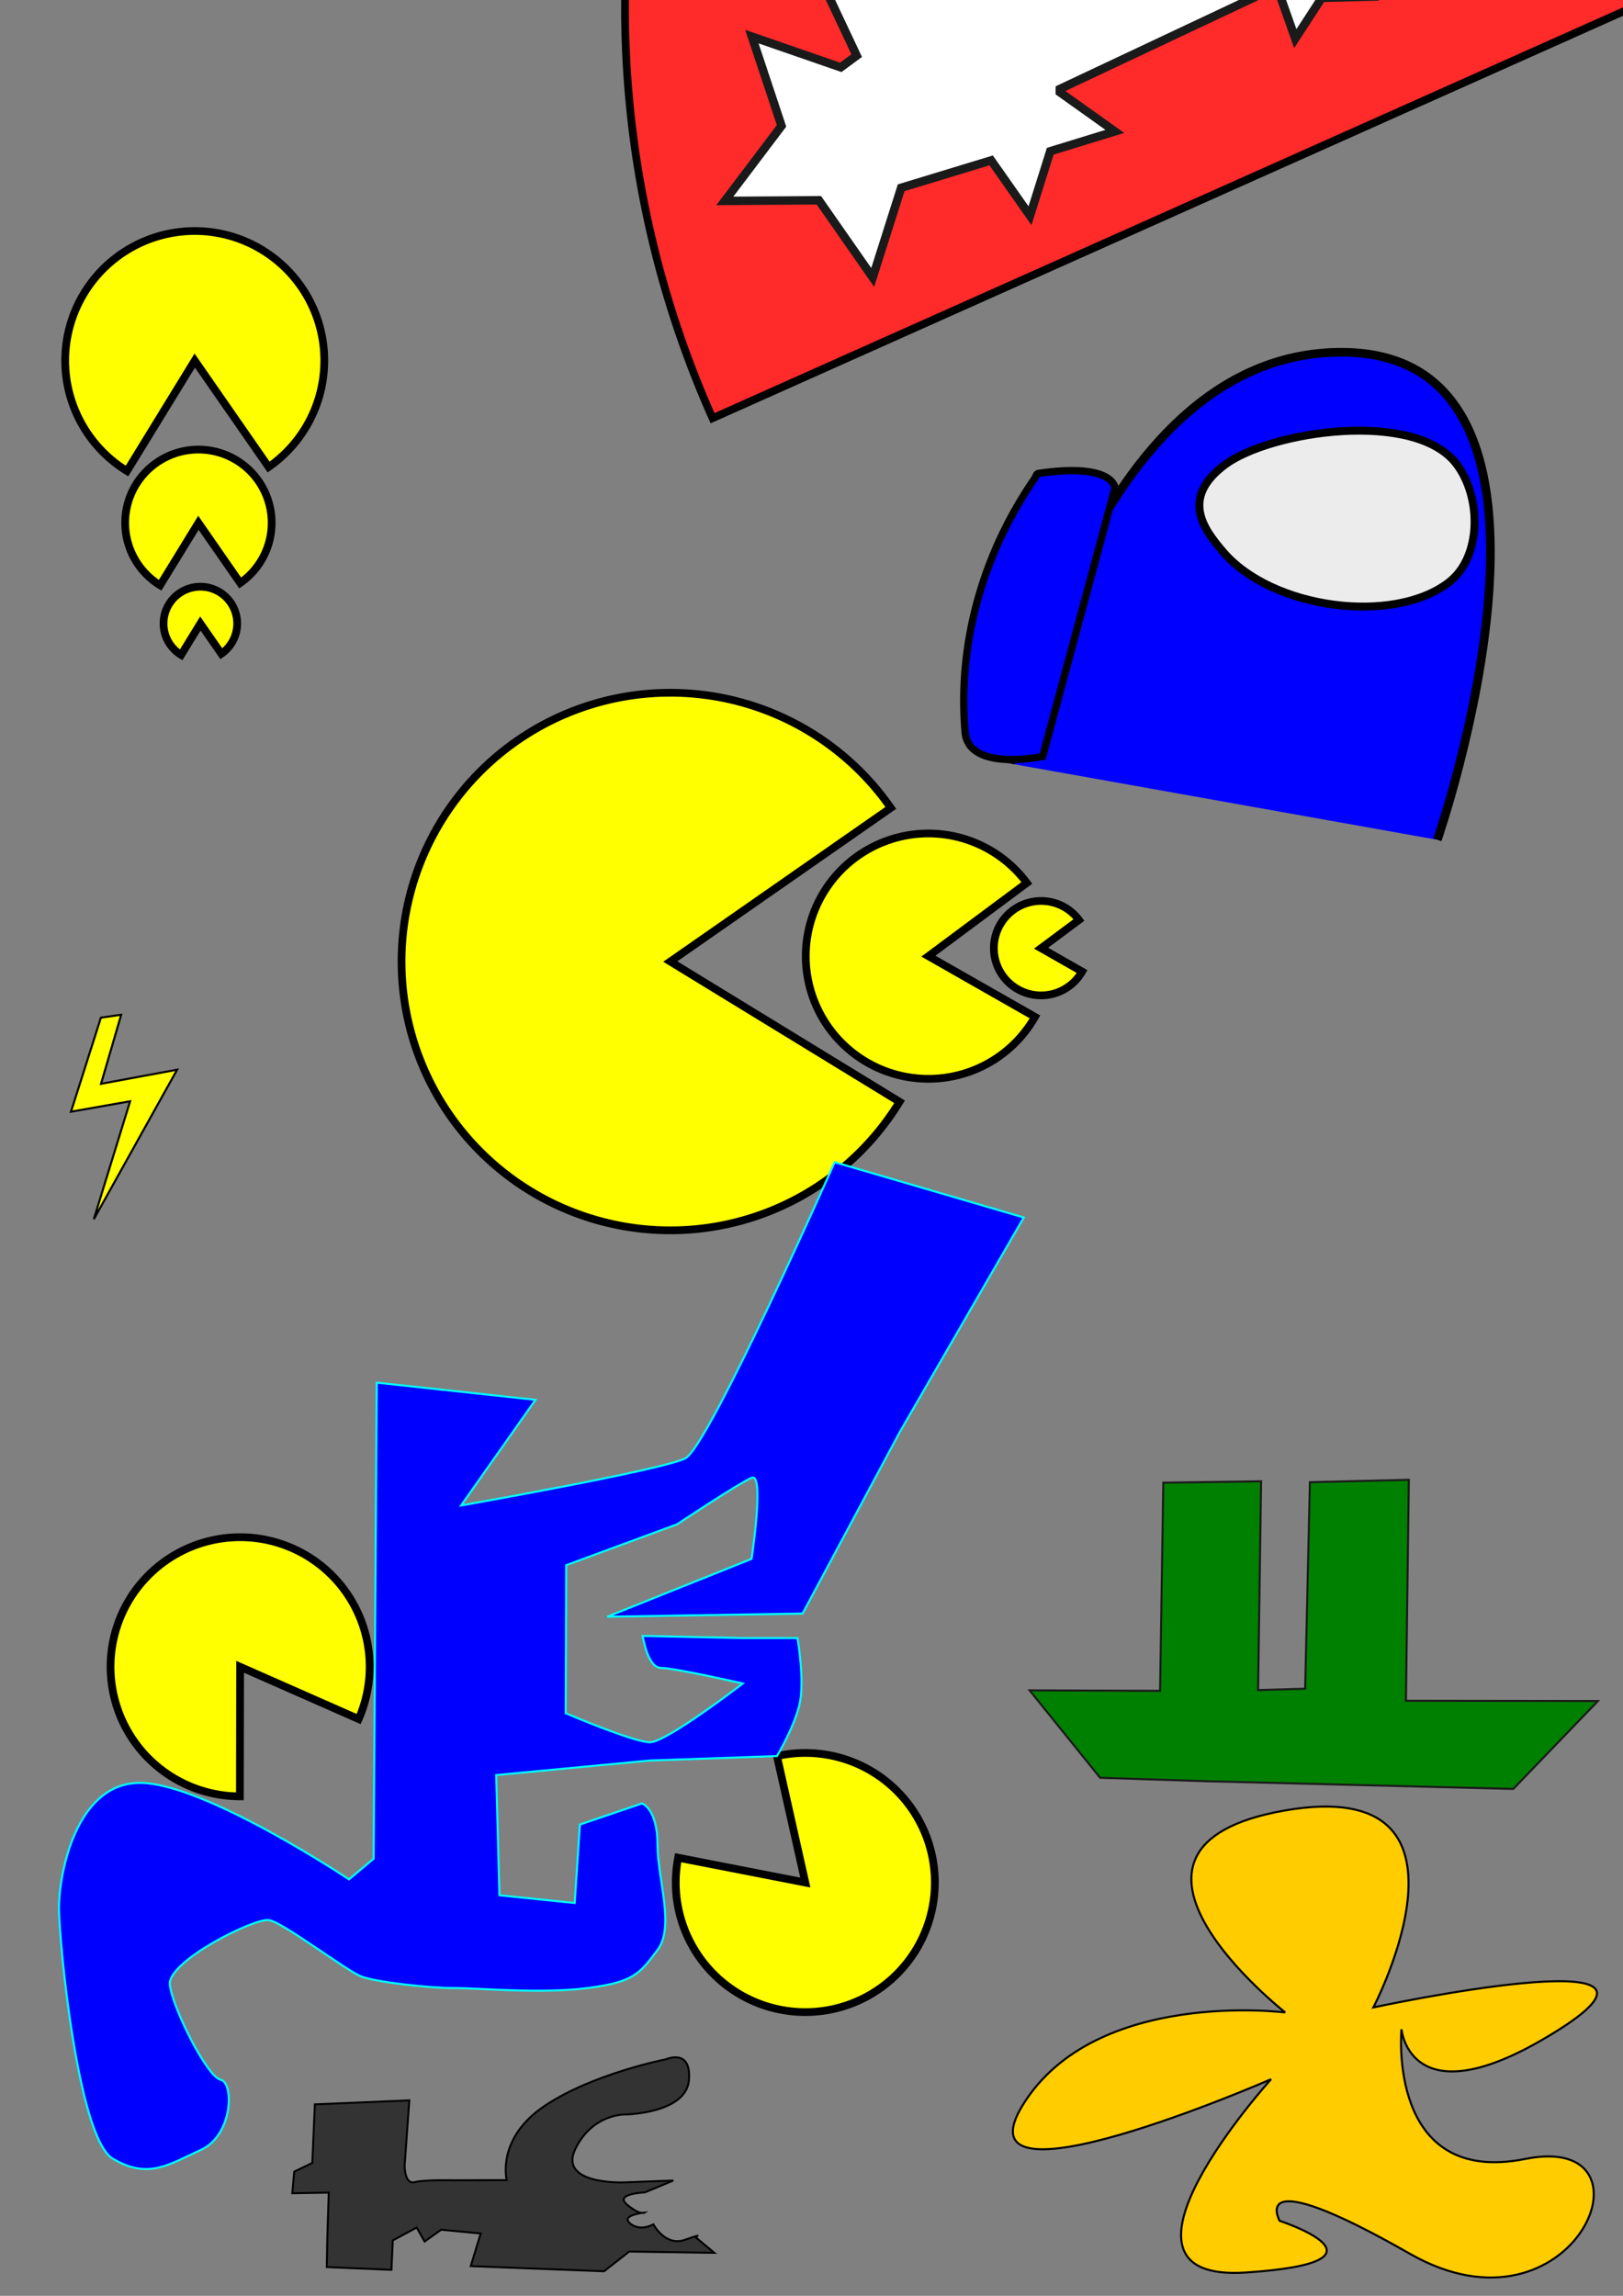 <?xml version="1.0" encoding="UTF-8" standalone="no"?>
<!-- Created with Inkscape (http://www.inkscape.org/) -->

<svg
   width="210mm"
   height="297mm"
   viewBox="0 0 210 297"
   version="1.1"
   id="svg5"
   inkscape:version="1.1.2 (0a00cf5339, 2022-02-04)"
   sodipodi:docname="TestPluma.svg"
   xmlns:inkscape="http://www.inkscape.org/namespaces/inkscape"
   xmlns:sodipodi="http://sodipodi.sourceforge.net/DTD/sodipodi-0.dtd"
   xmlns="http://www.w3.org/2000/svg"
   xmlns:svg="http://www.w3.org/2000/svg">
  <rect x="0" y="0" width="210" height="297" fill="#808080" stroke="none"/>
  <sodipodi:namedview
     id="namedview7"
     pagecolor="#ffffff"
     bordercolor="#666666"
     borderopacity="1.0"
     inkscape:pageshadow="2"
     inkscape:pageopacity="0.0"
     inkscape:pagecheckerboard="0"
     inkscape:document-units="mm"
     showgrid="false"
     inkscape:zoom="0.34832351"
     inkscape:cx="572.74342"
     inkscape:cy="24.402602"
     inkscape:window-width="1920"
     inkscape:window-height="962"
     inkscape:window-x="0"
     inkscape:window-y="0"
     inkscape:window-maximized="1"
     inkscape:current-layer="layer2" />
  <defs
     id="defs2" />
  <g
     inkscape:label="Capa 1"
     inkscape:groupmode="layer"
     id="layer1">
    <path
       style="fill:#ffff00;fill-rule:evenodd;stroke:#000000;stroke-width:1;stroke-miterlimit:4;stroke-dasharray:none"
       id="path31"
       d="m 130.848,129.393 a 34.773,34.773 0 0 1 -36.733,19.468 34.773,34.773 0 0 1 -29.139,-29.651 34.773,34.773 0 0 1 20.104,-36.388 34.773,34.773 0 0 1 40.612,8.886 L 99.428,114.496 Z"
       sodipodi:type="arc"
       sodipodi:arc-type="slice"
       sodipodi:start="0.44273078"
       sodipodi:end="5.5685251"
       sodipodi:ry="34.772789"
       sodipodi:rx="34.772789"
       sodipodi:cy="114.49641"
       sodipodi:cx="99.428123"
       transform="rotate(6.085)" />
    <path
       style="fill:#ffff00;fill-rule:evenodd;stroke:#000000;stroke-width:1;stroke-miterlimit:4;stroke-dasharray:none"
       id="path31-6"
       sodipodi:type="arc"
       sodipodi:arc-type="slice"
       sodipodi:start="0.44273078"
       sodipodi:end="5.5685251"
       sodipodi:ry="16.762159"
       sodipodi:rx="16.762159"
       sodipodi:cy="-30.066154"
       sodipodi:cx="43.668545"
       transform="rotate(96.17)"
       d="m 58.815,-22.885 a 16.762,16.762 0 0 1 -17.707,9.384 16.762,16.762 0 0 1 -14.046,-14.293 16.762,16.762 0 0 1 9.691,-17.541 16.762,16.762 0 0 1 19.577,4.284 l -12.661,10.985 z" />
    <path
       style="fill:#ffff00;fill-rule:evenodd;stroke:#000000;stroke-width:1;stroke-miterlimit:4;stroke-dasharray:none"
       id="path31-7"
       sodipodi:type="arc"
       sodipodi:arc-type="slice"
       sodipodi:start="0.44273078"
       sodipodi:end="5.5685251"
       sodipodi:ry="15.869155"
       sodipodi:rx="15.869155"
       sodipodi:cy="114.32713"
       sodipodi:cx="129.07477"
       transform="rotate(4.305)"
       d="m 143.414,121.126 a 15.869,15.869 0 0 1 -16.764,8.884 15.869,15.869 0 0 1 -13.298,-13.532 15.869,15.869 0 0 1 9.175,-16.606 15.869,15.869 0 0 1 18.534,4.055 l -11.986,10.4 z" />
    <path
       style="fill:#ffff00;fill-rule:evenodd;stroke:#000000;stroke-width:1;stroke-miterlimit:4;stroke-dasharray:none"
       id="path31-7-8"
       sodipodi:type="arc"
       sodipodi:arc-type="slice"
       sodipodi:start="0.44273078"
       sodipodi:end="5.5685251"
       sodipodi:ry="6.1090369"
       sodipodi:rx="6.1090369"
       sodipodi:cy="112.20432"
       sodipodi:cx="143.53336"
       transform="rotate(4.305)"
       d="m 149.053,114.821 a 6.109,6.109 0 0 1 -6.453,3.42 6.109,6.109 0 0 1 -5.119,-5.209 6.109,6.109 0 0 1 3.532,-6.393 6.109,6.109 0 0 1 7.135,1.561 l -4.614,4.004 z" />
    <path
       style="fill:#ffff00;fill-rule:evenodd;stroke:#000000;stroke-width:1;stroke-miterlimit:4;stroke-dasharray:none"
       id="path12627"
       sodipodi:type="arc"
       sodipodi:arc-type="slice"
       sodipodi:start="0.44273078"
       sodipodi:end="5.5685251"
       sodipodi:ry="9.4766359"
       sodipodi:rx="9.4766359"
       sodipodi:cy="-32.794476"
       sodipodi:cx="64.485016"
       transform="rotate(96.17)"
       d="m 73.048,-28.735 a 9.477,9.477 0 0 1 -10.011,5.306 9.477,9.477 0 0 1 -7.941,-8.081 9.477,9.477 0 0 1 5.479,-9.917 9.477,9.477 0 0 1 11.068,2.422 l -7.158,6.211 z" />
    <path
       style="fill:#ffff00;fill-rule:evenodd;stroke:#000000;stroke-width:1;stroke-miterlimit:4;stroke-dasharray:none"
       id="path12629"
       sodipodi:type="arc"
       sodipodi:arc-type="slice"
       sodipodi:start="0.44273078"
       sodipodi:end="5.5685251"
       sodipodi:ry="4.7632699"
       sodipodi:rx="4.7632699"
       sodipodi:cy="-34.444935"
       sodipodi:cx="77.410065"
       transform="rotate(96.17)"
       d="m 81.714,-32.404 a 4.763,4.763 0 0 1 -5.032,2.667 4.763,4.763 0 0 1 -3.992,-4.062 4.763,4.763 0 0 1 2.754,-4.985 4.763,4.763 0 0 1 5.563,1.217 l -3.598,3.122 z" />
    <path
       style="fill:#ffff00;fill-rule:evenodd;stroke:#000000;stroke-width:1;stroke-miterlimit:4;stroke-dasharray:none"
       id="path12631"
       sodipodi:type="arc"
       sodipodi:arc-type="slice"
       sodipodi:start="0.44273078"
       sodipodi:end="5.5685251"
       sodipodi:ry="16.762159"
       sodipodi:rx="16.762159"
       sodipodi:cy="63.948967"
       sodipodi:cx="208.25533"
       transform="rotate(64.731)"
       d="m 223.401,71.13 a 16.762,16.762 0 0 1 -17.707,9.384 16.762,16.762 0 0 1 -14.046,-14.293 16.762,16.762 0 0 1 9.691,-17.541 16.762,16.762 0 0 1 19.577,4.284 l -12.661,10.985 z" />
    <path
       style="fill:#ffff00;fill-rule:evenodd;stroke:#000000;stroke-width:1;stroke-miterlimit:4;stroke-dasharray:none"
       id="path12633"
       sodipodi:type="arc"
       sodipodi:arc-type="slice"
       sodipodi:start="0.44273078"
       sodipodi:end="5.5685251"
       sodipodi:ry="16.762159"
       sodipodi:rx="16.762159"
       sodipodi:cy="-67.882935"
       sodipodi:cx="-256.04361"
       transform="rotate(-128.013)"
       d="m -240.898,-60.702 a 16.762,16.762 0 0 1 -17.707,9.384 16.762,16.762 0 0 1 -14.046,-14.293 16.762,16.762 0 0 1 9.691,-17.541 16.762,16.762 0 0 1 19.577,4.284 l -12.661,10.985 z" />
    <path
       style="fill:#0000ff;stroke:#00ffff;stroke-width:0.265px;stroke-linecap:butt;stroke-linejoin:miter;stroke-opacity:1"
       d="m 48.344,240.451 0.405,-61.583 20.537,2.222 -9.624,13.667 c 0,0 25.967,-4.571 29.011,-6.093 3.044,-1.522 19.322,-38.319 19.322,-38.319 l 24.469,7.16 -16,27.682 -12.619,23.553 -25.273,0.409 18.671,-7.48 c 0,0 1.711,-11.2 0.025,-10.496 -1.685,0.703 -9.661,6.02 -9.661,6.02 l -14.345,5.287 -0.064,19.15 c 0,0 8.775,3.759 10.906,3.759 2.13,0 12.01,-7.6 12.01,-7.6 0,0 -8.851,-2.018 -10.593,-2.018 -1.742,0 -2.359,-4.138 -2.359,-4.138 l 13.007,0.28 h 7.019 c 0,0 0.99,5.672 0.23,8.701 -0.76,3.029 -2.887,6.563 -2.887,6.563 l -16.438,0.573 -19.889,1.881 0.418,15.552 9.737,1.001 0.674,-10.148 8.056,-2.74 c 0,0 1.984,0.751 1.984,5.298 0,4.547 2.279,10.624 0,13.662 -2.279,3.038 -3.022,4.167 -9.096,4.933 -6.074,0.766 -13.845,-0.002 -17.177,-0.002 -3.332,0 -10.243,-0.774 -12.118,-1.525 -1.875,-0.751 -9.996,-6.905 -11.837,-7.265 -1.841,-0.36 -13.253,5.345 -12.873,8.384 0.38,3.038 4.822,11.888 6.571,12.262 1.749,0.374 1.626,7.175 -2.558,9.084 -4.184,1.909 -6.786,3.832 -11.363,1.15 -4.577,-2.682 -6.991,-28.329 -6.991,-32.507 0,-4.178 2.127,-16.123 10.471,-16.123 8.344,0 27.057,12.481 27.057,12.481 z"
       id="path12668" />
  </g>
  <g
     inkscape:groupmode="layer"
     id="layer2"
     inkscape:label="Capa 2">
    <path
       style="fill:#ff2a2a;fill-rule:evenodd;stroke:#000000;stroke-width:1;stroke-miterlimit:4;stroke-dasharray:none"
       id="path31-63"
       sodipodi:type="arc"
       sodipodi:arc-type="slice"
       sodipodi:start="0.44273078"
       sodipodi:end="5.578943"
       sodipodi:ry="130.38634"
       sodipodi:rx="130.38634"
       sodipodi:cy="-161.08081"
       sodipodi:cx="-136.68465"
       transform="rotate(130.571)"
       d="m -18.869,-105.222 a 130.386,130.386 0 0 1 -138.071,72.945 130.386,130.386 0 0 1 -109.017,-111.803 130.386,130.386 0 0 1 76.405,-136.187 130.386,130.386 0 0 1 152.236,34.767 l -99.368,84.419 z" />
    <path
       style="fill:#008000;stroke:#1a1a1a;stroke-width:0.265px;stroke-linecap:butt;stroke-linejoin:miter;stroke-opacity:1"
       d="m 156.329,230.436 39.474,0.99 10.95,-11.372 -24.84,-0.033 0.376,-28.583 -12.8,0.31 -0.614,26.715 -6.092,0.177 0.391,-27.008 -12.653,0.177 -0.416,26.929 -16.886,-0.064 9.127,11.309 z"
       id="path12979" />
    <path
       style="fill:#ffff00;stroke:#000000;stroke-width:0.265px;stroke-linecap:butt;stroke-linejoin:miter;stroke-opacity:1"
       d="m 13.055,131.654 -3.869,12.162 7.649,-1.35 -4.697,15.261 10.78,-19.345 -9.846,1.826 2.607,-8.933 z"
       id="path13146" />
    <path
       style="fill:#0000ff;stroke:#000000;stroke-width:1.118;stroke-linecap:butt;stroke-linejoin:miter;stroke-opacity:1"
       d="m 130.768,98.784 c 0,0 10.132,-53.048 42.65,-53.214 34.475,-0.176 12.558,63.07 12.558,63.07"
       id="path13233"
       sodipodi:nodetypes="csc" />
    <path
       style="fill:#ececec;stroke:#000000;stroke-width:1.027;stroke-linecap:butt;stroke-linejoin:miter;stroke-opacity:1"
       d="m 188.468,60.048 c -5.384,-7.124 -24.121,-4.278 -29.955,0.059 -5.834,4.337 -2.716,8.395 -0.283,11.251 6.381,7.491 22.136,9.489 29.255,3.96 4.245,-3.297 4.225,-10.982 0.984,-15.27 z"
       id="path17379"
       sodipodi:nodetypes="szass" />
    <path
       style="fill:#0000ff;stroke:#000000;stroke-width:0.943;stroke-linecap:butt;stroke-linejoin:miter;stroke-opacity:1"
       d="m 144.272,63.116 c 0,0 -0.201,-3.312 -9.927,-1.872 -0.266,0.039 -0.313,0.438 -0.468,0.66 -6.114,8.782 -10.072,20.432 -9.004,32.808 0.449,5.203 10.042,3.144 10.042,3.144 z"
       id="path21784"
       sodipodi:nodetypes="cssscc" />
    <path
       style="fill:#ffcc00;stroke:#000000;stroke-width:0.265px;stroke-linecap:butt;stroke-linejoin:miter;stroke-opacity:1"
       d="m 166.301,260.345 c 0,0 -27.301,-21.378 -0.055,-26.131 27.246,-4.753 11.455,25.479 11.455,25.479 0,0 43.24,-9.292 23.998,2.883 -19.242,12.176 -20.36,-0.052 -20.36,-0.052 0,0 -1.936,20.369 16.033,16.767 17.969,-3.602 6.328,24.427 -14.958,12.263 -21.286,-12.164 -16.838,-4.253 -16.838,-4.253 0,0 16.266,5.308 -4.359,6.685 -20.625,1.378 3.244,-25.004 3.244,-25.004 0,0 -41.427,18.086 -32.011,3.156 9.416,-14.93 33.853,-11.792 33.853,-11.792 z"
       id="path25170"
       sodipodi:nodetypes="cscscsscscscc" />
    <path
       style="fill:#333333;stroke:#000000;stroke-width:0.253;stroke-linecap:butt;stroke-linejoin:miter;stroke-opacity:1"
       d="m 42.356,289.397 0.181,-5.748 -4.716,0.084 0.251,-2.798 2.337,-1.128 0.333,-7.575 12.216,-0.515 -0.603,8.427 c 0,0 -0.03,2.486 1.281,2.152 1.31,-0.334 5.026,-0.239 5.026,-0.239 l 6.901,-0.026 c 0,0 -1.384,-5.336 4.834,-9.55 6.217,-4.214 15.763,-6.078 15.763,-6.078 0,0 3.356,-1.499 2.976,2.735 -0.38,4.234 -8.087,4.399 -8.087,4.399 0,0 -4.335,-0.215 -6.598,4.451 -2.263,4.665 6.218,4.341 6.218,4.341 l 6.449,-0.242 -3.696,1.539 c 0,0 -4.008,0.146 -2.292,1.58 1.715,1.434 2.285,1.026 2.285,1.026 0,0 -3.21,0.315 -1.881,1.414 1.329,1.099 3.006,0.106 3.006,0.106 0,0 1.529,2.92 4.095,2.003 2.566,-0.917 1.354,-0.347 1.354,-0.347 l 2.434,2.032 -11.014,-0.163 -3.251,2.55 -17.249,-0.665 1.288,-4.221 -5.119,-0.492 -2.141,1.532 -1.02,-1.814 -3.091,1.664 -0.179,3.809 -8.363,-0.354 z"
       id="path25888" />
    <path
       id="rect27317"
       style="fill:#ffffff;stroke:#1a1a1a;stroke-width:1.092;stroke-miterlimit:4;stroke-dasharray:none"
       d="m 113.369,-20.337 2.049,4.354 -1.251,2.144 -10.826,5.099 7.506,15.936 -2.061,1.518 -11.5,-3.979 3.837,11.548 -7.338,9.708 12.168,-0.081 6.965,9.979 3.684,-11.598 11.643,-3.54 5.025,7.155 2.623,-8.34 8.357,-2.568 -7.122,-5.071 0.007,-0.417 27.127,-12.778 1.238,0.333 2.096,5.928 3.43,-5.27 6.286,-0.161 -3.951,-4.891 0.078,-0.262 3.862,-1.819 a 19.368,17.313 64.778 0 0 15.73,1.1 19.368,17.313 64.778 0 0 7.409,-24.899 19.368,17.313 64.778 0 0 -0.3,-0.566 l 4.867,-1.836 -6.024,-3.744 -0.33,-7.085 -5.423,4.572 -0.496,-0.136 a 19.368,17.313 64.778 0 0 -16.21,-1.348 19.368,17.313 64.778 0 0 -5.206,4.035 l -1.326,-2.815 -47.673,22.455 -0.259,-0.142 -0.481,-4.787 -3.508,3.293 z" />
    <path
       id="rect28054"
       style="fill:#ffffff;stroke:#1a1a1a;stroke-width:1.46;stroke-miterlimit:4;stroke-dasharray:none"
       d="m 217.988,49.34 v 72.173 a 35.461,40.635 0 0 0 3.658,0.244 35.461,40.635 0 0 0 35.461,-40.635 35.461,40.635 0 0 0 -13.364,-31.782 z" />
    <path
       id="path29547"
       style="fill:#ffffff;stroke:#1a1a1a;stroke-width:1.386;stroke-miterlimit:4;stroke-dasharray:none"
       inkscape:transform-center-x="1.8516522"
       inkscape:transform-center-y="-1.2192252"
       d="m 296.434,-8.072 -19.498,-6.269 -5.889,-19.616 -11.988,16.607 -20.476,-0.461 5.931,8.111 a 50.336,33.02 43.686 0 1 36.429,12.36 z" />
  </g>
</svg>
